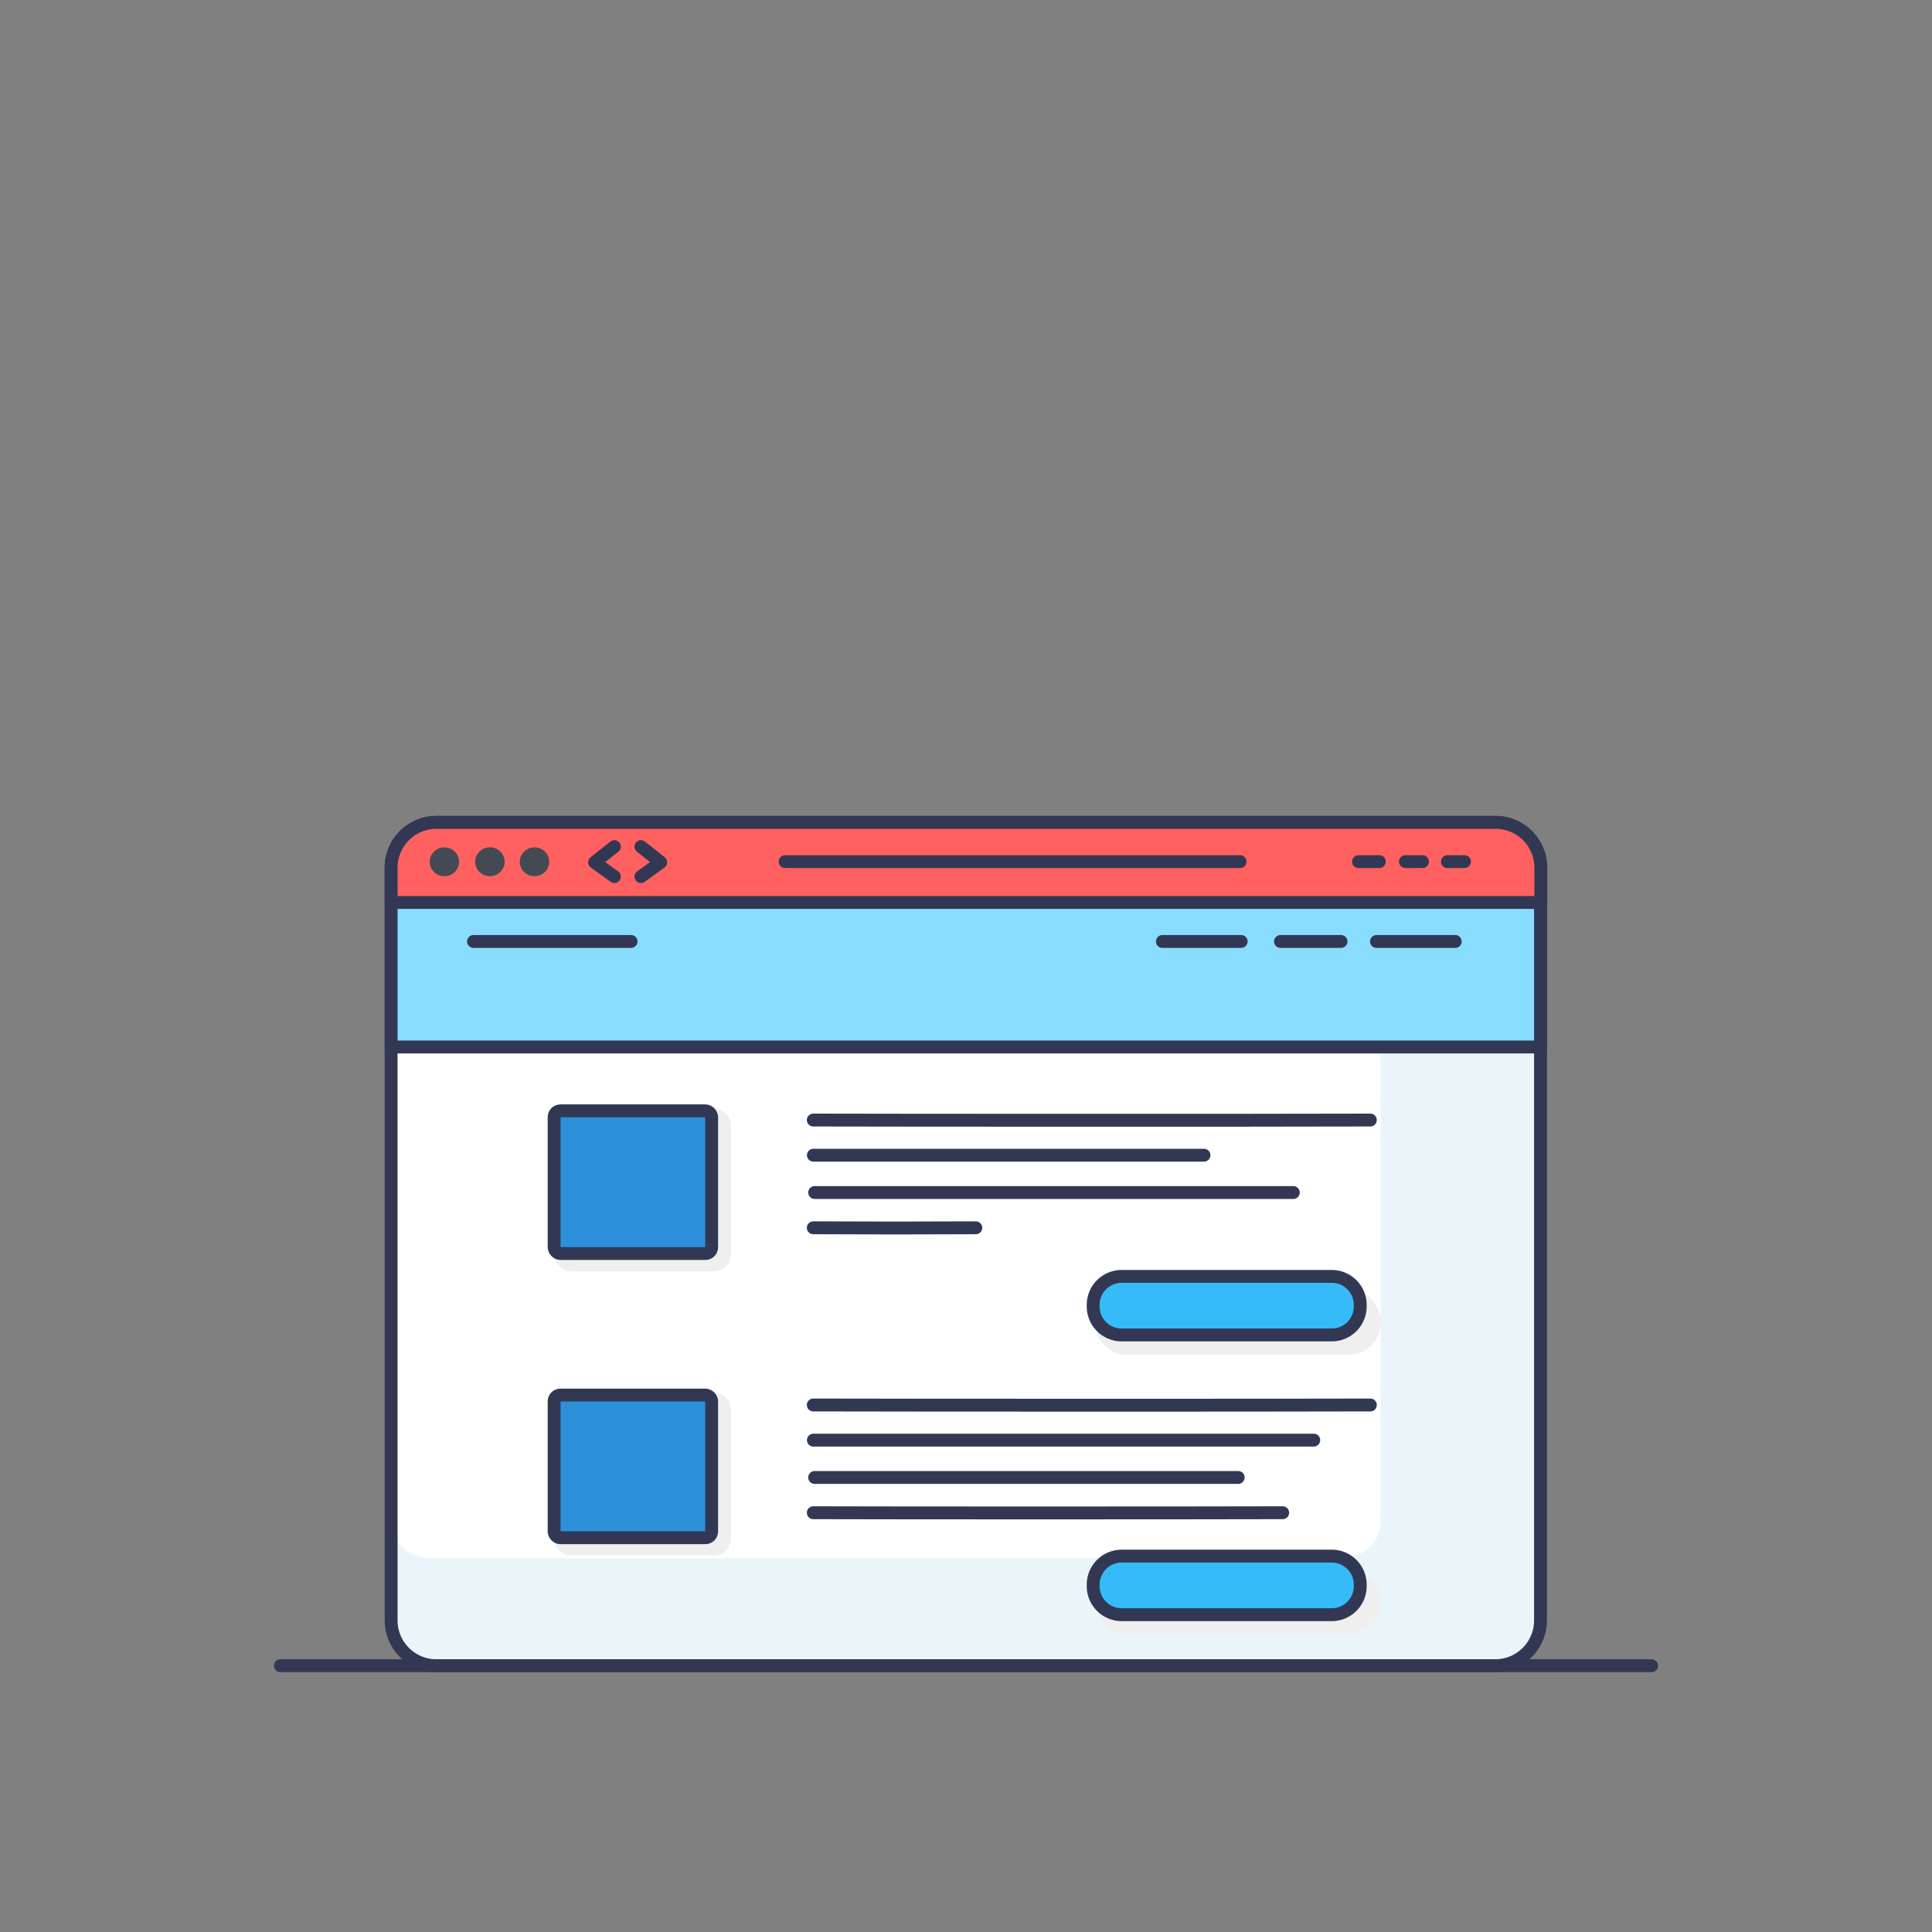 <svg xmlns="http://www.w3.org/2000/svg" viewBox="0 0 600 600"><rect x="0" y="0" width="600" height="600" fill="#808080" stroke="none"/><defs><style>.cls-1{fill:#fff;}.cls-2{fill:#eaf5f9;}.cls-3,.cls-6{fill:none;}.cls-11,.cls-3,.cls-4,.cls-5,.cls-6,.cls-9{stroke:#323854;stroke-width:4px;}.cls-11,.cls-3,.cls-4{stroke-miterlimit:10;}.cls-4{fill:#8df;}.cls-5{fill:#ff6161;}.cls-5,.cls-6,.cls-9{stroke-linecap:round;stroke-linejoin:round;}.cls-7{fill:#444a54;}.cls-8{fill:#efefef;}.cls-9{fill:#2c90db;}.cls-10,.cls-11{fill:#36bbf9;}</style></defs><title>Images</title><g id="Color_Images" data-name="Color Images"><g id="Browser"><path class="cls-1" d="M464.34,517.3H135.55a14.07,14.07,0,0,1-14.08-14.06V269.46a14.07,14.07,0,0,1,14.08-14.06H464.34a14.07,14.07,0,0,1,14.08,14.06V503.24A14.07,14.07,0,0,1,464.34,517.3Z"/><path class="cls-2" d="M464.34,517.3H135.55a14.07,14.07,0,0,1-14.08-14.06V269.46a14.07,14.07,0,0,1,14.08-14.06H464.34a14.07,14.07,0,0,1,14.08,14.06V503.24A14.07,14.07,0,0,1,464.34,517.3Z"/><path class="cls-1" d="M416.65,483.91H133.6c-6.69,0-12.12-5.08-12.12-11.35V283.83c0-6.27,5.43-11.35,12.12-11.35H416.65c6.69,0,12.12,5.08,12.12,11.35V472.56C428.77,478.83,423.34,483.91,416.65,483.91Z"/><path class="cls-3" d="M464.34,517.3H135.55a14.07,14.07,0,0,1-14.08-14.06V269.46a14.07,14.07,0,0,1,14.08-14.06H464.34a14.07,14.07,0,0,1,14.08,14.06V503.24A14.07,14.07,0,0,1,464.34,517.3Z"/><path class="cls-4" d="M478.42,325.15V269.46a14.07,14.07,0,0,0-14.08-14.06H135.55a14.07,14.07,0,0,0-14.08,14.06v55.69Z"/><path class="cls-5" d="M478.52,280.27V269.46a14.06,14.06,0,0,0-14.06-14.06H135.54a14.06,14.06,0,0,0-14.06,14.06v10.81Z"/><line class="cls-6" x1="243.83" y1="267.58" x2="385.11" y2="267.58"/><line class="cls-6" x1="449.51" y1="267.58" x2="454.81" y2="267.58"/><line class="cls-6" x1="436.47" y1="267.58" x2="441.77" y2="267.58"/><line class="cls-6" x1="421.9" y1="267.58" x2="428.37" y2="267.58"/><ellipse class="cls-7" cx="138.01" cy="267.63" rx="4.57" ry="4.48"/><ellipse class="cls-7" cx="152.15" cy="267.63" rx="4.57" ry="4.48"/><ellipse class="cls-7" cx="165.99" cy="267.63" rx="4.57" ry="4.48"/><path class="cls-8" d="M177.35,394.81a5.25,5.25,0,0,1-5.25-5.25v-40a5.2,5.2,0,0,1,5.2-5.2h44.52a5.2,5.2,0,0,1,5.2,5.2v40a5.25,5.25,0,0,1-5.25,5.25Z"/><rect class="cls-9" x="172.09" y="344.98" width="48.92" height="44.31" rx="1.94" ry="1.94"/><path class="cls-8" d="M419.18,420.72H349.75a9.81,9.81,0,0,1-9.59-10v-.2a9.81,9.81,0,0,1,9.59-10h69.43a9.81,9.81,0,0,1,9.59,10v.2A9.81,9.81,0,0,1,419.18,420.72Z"/><path class="cls-10" d="M413.78,414.58H348.15a8.85,8.85,0,0,1-8.65-9v-.18a8.85,8.85,0,0,1,8.65-9h65.63a8.85,8.85,0,0,1,8.65,9v.18A8.85,8.85,0,0,1,413.78,414.58Z"/><path class="cls-3" d="M413.78,414.58H348.15a8.85,8.85,0,0,1-8.65-9v-.18a8.85,8.85,0,0,1,8.65-9h65.63a8.85,8.85,0,0,1,8.65,9v.18A8.85,8.85,0,0,1,413.78,414.58Z"/><path class="cls-8" d="M419.18,507.59H349.75a9.81,9.81,0,0,1-9.59-10v-.2a9.81,9.81,0,0,1,9.59-10h69.43a9.81,9.81,0,0,1,9.59,10v.2A9.81,9.81,0,0,1,419.18,507.59Z"/><path class="cls-11" d="M413.78,501.45H348.15a8.85,8.85,0,0,1-8.65-9v-.18a8.85,8.85,0,0,1,8.65-9h65.63a8.85,8.85,0,0,1,8.65,9v.18A8.85,8.85,0,0,1,413.78,501.45Z"/><polyline class="cls-6" points="190.81 262.92 184.65 267.79 190.81 272.24"/><polyline class="cls-6" points="199.04 262.92 205.2 267.79 199.04 272.24"/><path class="cls-6" d="M252.57,347.84c19.22.07,139.55.12,173,0"/><path class="cls-6" d="M252.6,358.76H373.91"/><path class="cls-6" d="M253,370.35H401.65"/><path class="cls-6" d="M252.57,381.3c26.33.1,24.15.08,50.48,0"/><path class="cls-8" d="M177.35,483.08a5.25,5.25,0,0,1-5.25-5.25v-40a5.2,5.2,0,0,1,5.2-5.2h44.52a5.2,5.2,0,0,1,5.2,5.2v40a5.25,5.25,0,0,1-5.25,5.25Z"/><rect class="cls-9" x="172.09" y="433.25" width="48.92" height="44.31" rx="1.94" ry="1.94"/><path class="cls-6" d="M252.57,436.33c19.22.07,139.55.12,173,0"/><path class="cls-6" d="M252.6,447.25H408"/><path class="cls-6" d="M253,458.84H384.53"/><path class="cls-6" d="M252.57,469.79c26.33.1,119.45.08,145.78,0"/><line class="cls-6" x1="147.06" y1="292.38" x2="195.99" y2="292.38"/><line class="cls-6" x1="427.48" y1="292.38" x2="451.94" y2="292.38"/><line class="cls-6" x1="360.99" y1="292.38" x2="385.45" y2="292.38"/><line class="cls-6" x1="397.66" y1="292.38" x2="416.47" y2="292.38"/><line class="cls-6" x1="87.07" y1="517.3" x2="512.93" y2="517.3"/></g></g></svg>
